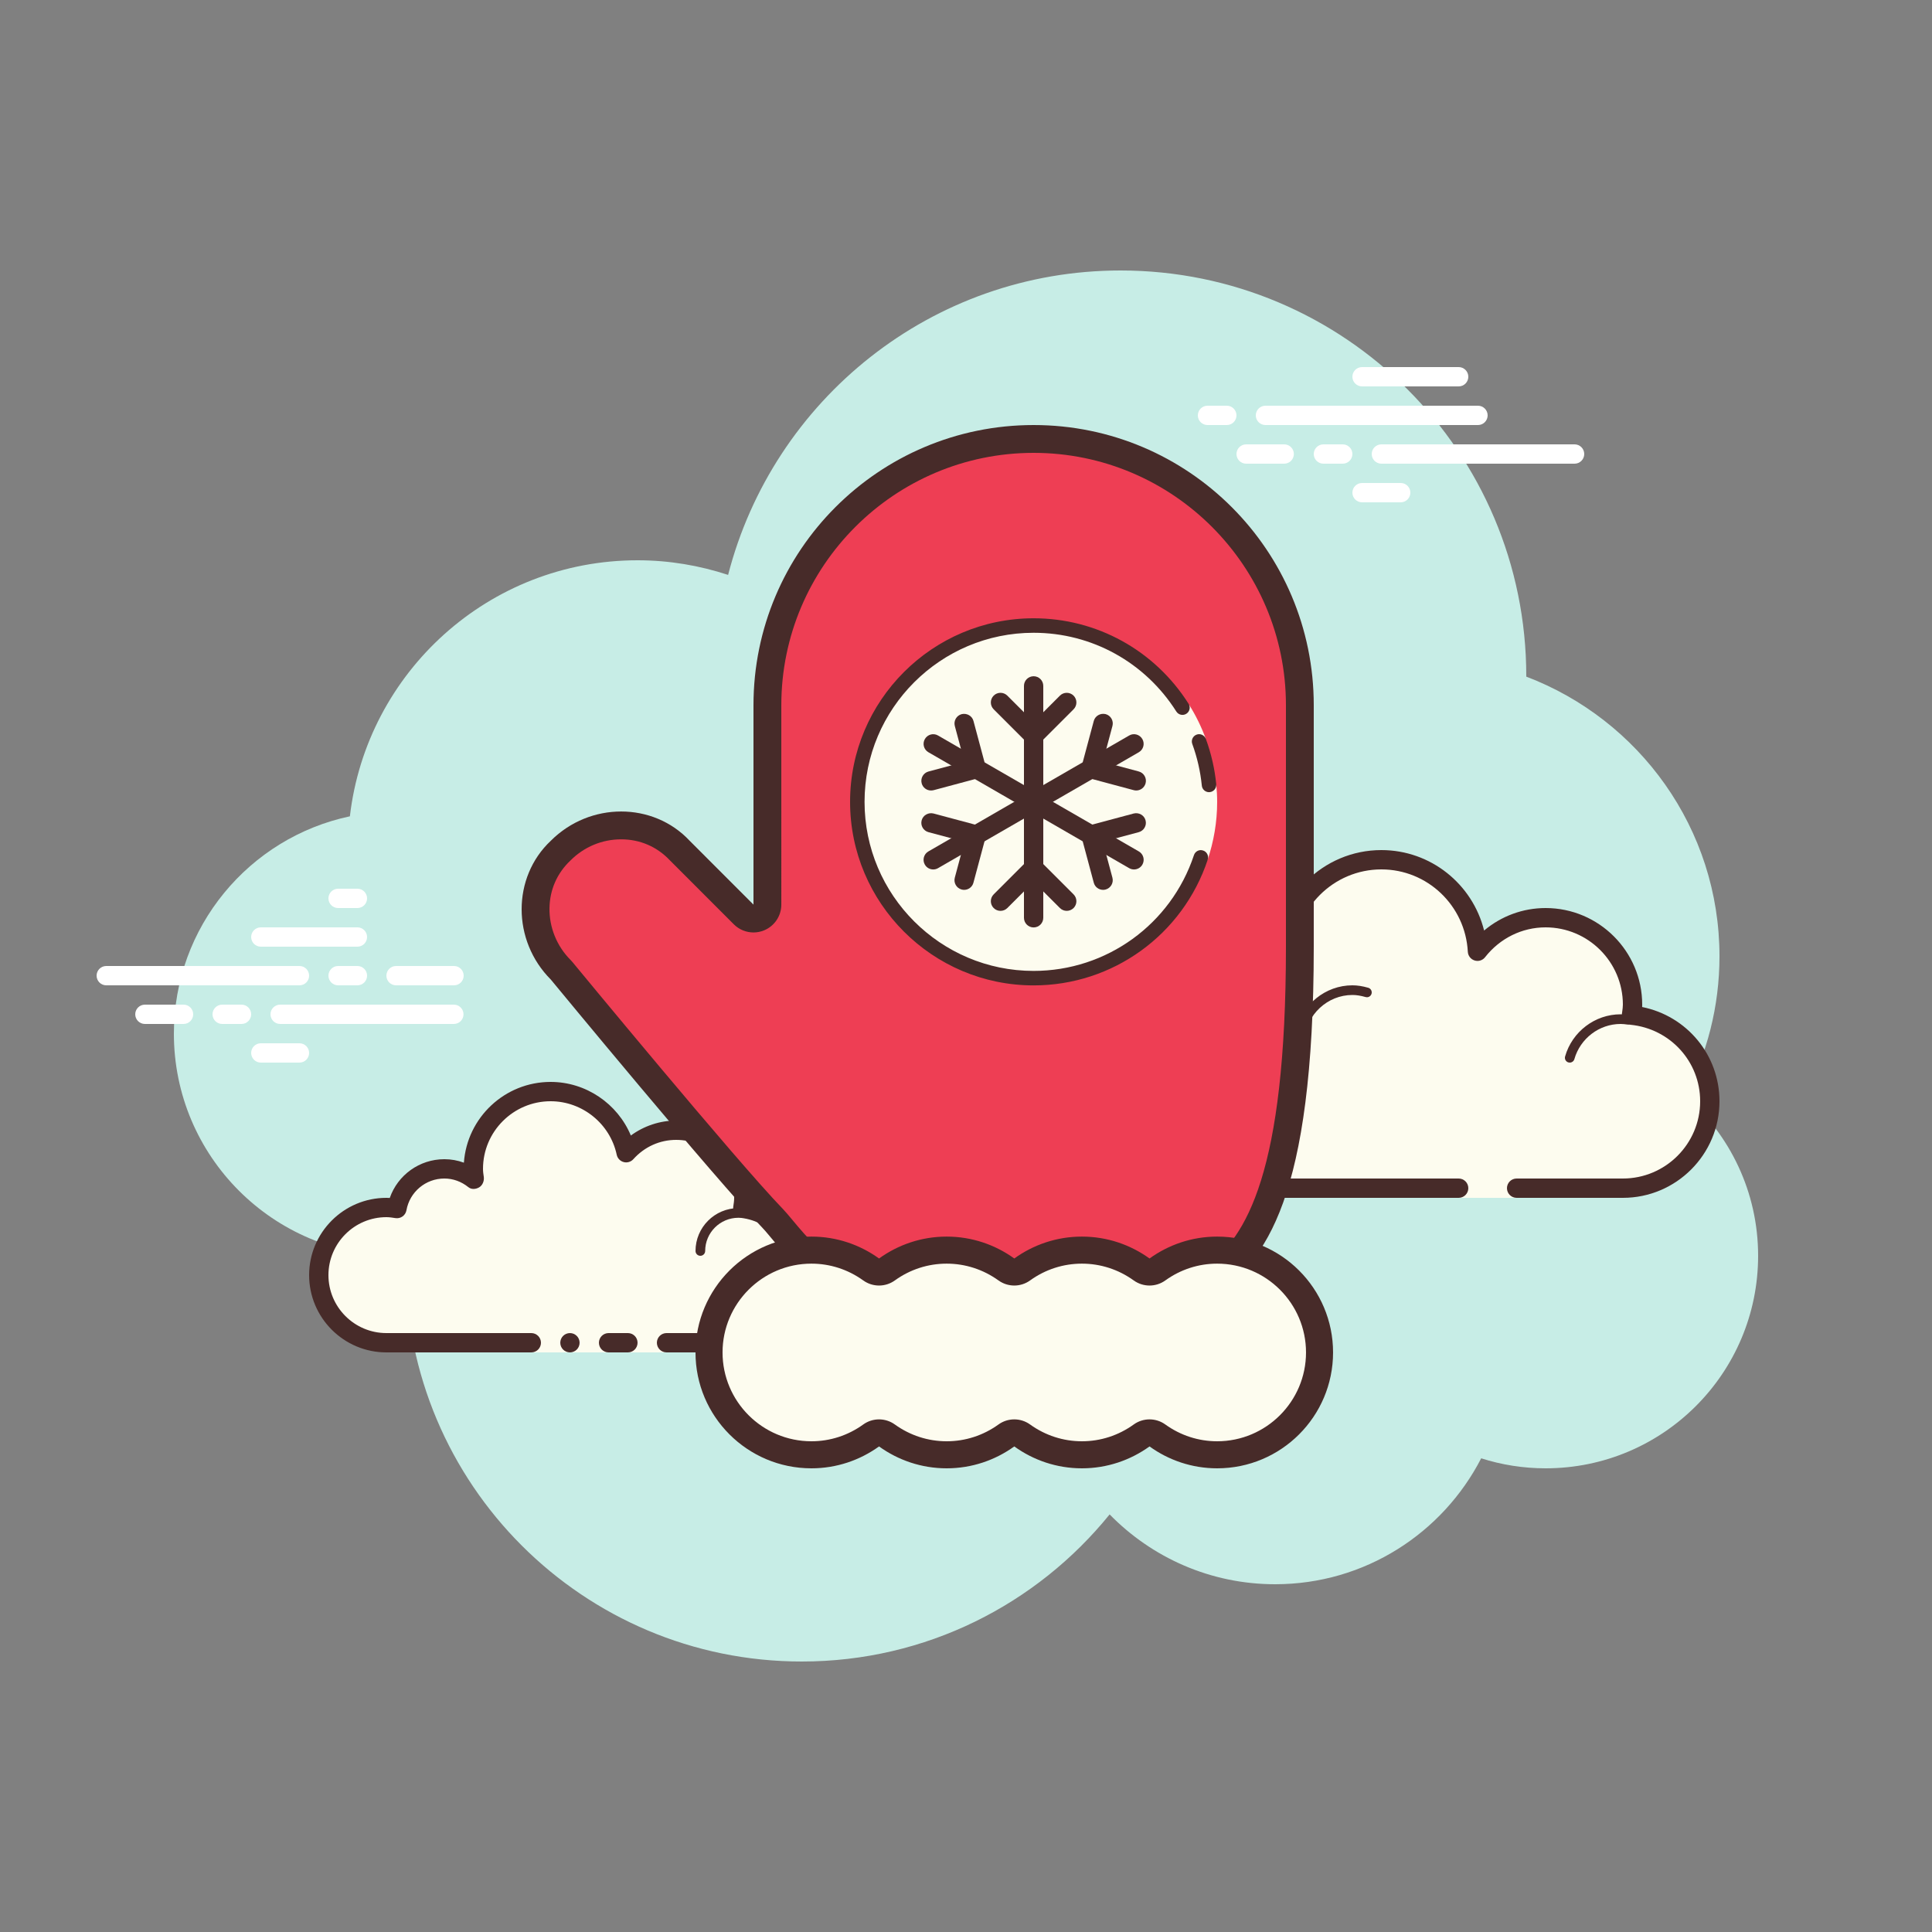 <?xml version="1.0" encoding="iso-8859-1"?>
<!-- Generator: Adobe Illustrator 22.1.0, SVG Export Plug-In . SVG Version: 6.00 Build 0)  -->
<svg version="1.1" id="Layer_1" xmlns="http://www.w3.org/2000/svg" xmlns:xlink="http://www.w3.org/1999/xlink" x="0px" y="0px"
	 viewBox="0 0 100 100" style="enable-background:new 0 0 100 100;" xml:space="preserve">
<rect x="0" y="0" width="100" height="100" fill="#808080" stroke="none"/>
<path style="fill:#C7EDE6;" d="M87.215,56.71C88.35,54.555,89,52.105,89,49.5c0-6.621-4.159-12.257-10.001-14.478
	C78.999,35.015,79,35.008,79,35c0-11.598-9.402-21-21-21c-9.784,0-17.981,6.701-20.313,15.757C36.211,29.272,34.638,29,33,29
	c-7.692,0-14.023,5.793-14.89,13.252C12.906,43.353,9,47.969,9,53.5C9,59.851,14.149,65,20.5,65c0.177,0,0.352-0.012,0.526-0.022
	C21.022,65.153,21,65.324,21,65.5C21,76.822,30.178,86,41.5,86c6.437,0,12.175-2.972,15.934-7.614C59.612,80.611,62.64,82,66,82
	c4.65,0,8.674-2.65,10.666-6.518C77.718,75.817,78.837,76,80,76c6.075,0,11-4.925,11-11C91,61.689,89.53,58.727,87.215,56.71z"/>
<g>
	<path style="fill:#FDFCEF;" d="M75.5,61.5V62h3v-0.5c0,0,4.242,0,5.5,0c2.485,0,4.5-2.015,4.5-4.5c0-2.333-1.782-4.229-4.055-4.455
		C84.467,52.364,84.5,52.187,84.5,52c0-2.485-2.015-4.5-4.5-4.5c-1.438,0-2.703,0.686-3.527,1.736
		C76.333,46.6,74.171,44.5,71.5,44.5c-2.761,0-5,2.239-5,5c0,0.446,0.077,0.87,0.187,1.282C66.045,50.005,65.086,49.5,64,49.5
		c-1.781,0-3.234,1.335-3.455,3.055C60.364,52.533,60.187,52.5,60,52.5c-2.485,0-4.5,2.015-4.5,4.5s2.015,4.5,4.5,4.5s9.5,0,9.5,0
		H75.5z"/>
	<path style="fill:#472B29;" d="M71.5,44c-3.033,0-5.5,2.467-5.5,5.5c0,0.016,0,0.031,0,0.047C65.398,49.192,64.71,49,64,49
		c-1.831,0-3.411,1.261-3.858,3.005C60.095,52.002,60.048,52,60,52c-2.757,0-5,2.243-5,5s2.243,5,5,5h15.5
		c0.276,0,0.5-0.224,0.5-0.5S75.776,61,75.5,61H60c-2.206,0-4-1.794-4-4s1.794-4,4-4c0.117,0,0.23,0.017,0.343,0.032l0.141,0.019
		c0.021,0.003,0.041,0.004,0.062,0.004c0.246,0,0.462-0.185,0.495-0.437C61.232,51.125,62.504,50,64,50
		c0.885,0,1.723,0.401,2.301,1.1c0.098,0.118,0.241,0.182,0.386,0.182c0.078,0,0.156-0.018,0.228-0.056
		c0.209-0.107,0.314-0.346,0.254-0.573C67.054,50.218,67,49.852,67,49.5c0-2.481,2.019-4.5,4.5-4.5c2.381,0,4.347,1.872,4.474,4.263
		c0.011,0.208,0.15,0.387,0.349,0.45c0.05,0.016,0.101,0.024,0.152,0.024c0.15,0,0.296-0.069,0.392-0.192
		C77.638,48.563,78.779,48,80,48c2.206,0,4,1.794,4,4c0,0.117-0.017,0.23-0.032,0.343l-0.019,0.141
		c-0.016,0.134,0.022,0.268,0.106,0.373c0.084,0.105,0.207,0.172,0.34,0.185C86.451,53.247,88,54.949,88,57c0,2.206-1.794,4-4,4
		h-5.5c-0.276,0-0.5,0.224-0.5,0.5s0.224,0.5,0.5,0.5H84c2.757,0,5-2.243,5-5c0-2.397-1.689-4.413-4.003-4.877
		C84.999,52.082,85,52.041,85,52c0-2.757-2.243-5-5-5c-1.176,0-2.293,0.416-3.183,1.164C76.219,45.76,74.055,44,71.5,44L71.5,44z"/>
	<path style="fill:#472B29;" d="M70,51c-1.403,0-2.609,0.999-2.913,2.341C66.72,53.119,66.301,53,65.875,53
		c-1.202,0-2.198,0.897-2.353,2.068C63.319,55.022,63.126,55,62.937,55c-1.529,0-2.811,1.2-2.918,2.732
		C60.01,57.87,60.114,57.99,60.251,58c0.006,0,0.012,0,0.018,0c0.13,0,0.24-0.101,0.249-0.232c0.089-1.271,1.151-2.268,2.419-2.268
		c0.229,0,0.47,0.042,0.738,0.127c0.022,0.007,0.045,0.01,0.067,0.01c0.055,0,0.11-0.02,0.156-0.054
		C63.962,55.537,64,55.455,64,55.375c0-1.034,0.841-1.875,1.875-1.875c0.447,0,0.885,0.168,1.231,0.473
		c0.047,0.041,0.106,0.063,0.165,0.063c0.032,0,0.063-0.006,0.093-0.019c0.088-0.035,0.148-0.117,0.155-0.212
		C67.623,52.512,68.712,51.5,70,51.5c0.208,0,0.425,0.034,0.682,0.107c0.023,0.007,0.047,0.01,0.07,0.01
		c0.109,0,0.207-0.073,0.239-0.182c0.038-0.133-0.039-0.271-0.172-0.309C70.517,51.04,70.256,51,70,51L70,51z"/>
	<path style="fill:#472B29;" d="M83.883,52.5c-1.326,0-2.508,0.897-2.874,2.182c-0.038,0.133,0.039,0.271,0.172,0.309
		C81.205,54.997,81.228,55,81.25,55c0.109,0,0.209-0.072,0.24-0.182C81.795,53.748,82.779,53,83.883,53
		c0.117,0,0.23,0.014,0.342,0.029c0.012,0.002,0.023,0.003,0.035,0.003c0.121,0,0.229-0.092,0.246-0.217
		c0.019-0.137-0.077-0.263-0.214-0.281C84.158,52.516,84.022,52.5,83.883,52.5L83.883,52.5z"/>
</g>
<g>
	<path style="fill:#FFFFFF;" d="M15.5,51h-10C5.224,51,5,50.776,5,50.5S5.224,50,5.5,50h10c0.276,0,0.5,0.224,0.5,0.5
		S15.777,51,15.5,51z"/>
	<path style="fill:#FFFFFF;" d="M18.5,51h-1c-0.276,0-0.5-0.224-0.5-0.5s0.224-0.5,0.5-0.5h1c0.276,0,0.5,0.224,0.5,0.5
		S18.777,51,18.5,51z"/>
	<path style="fill:#FFFFFF;" d="M23.491,53H14.5c-0.276,0-0.5-0.224-0.5-0.5s0.224-0.5,0.5-0.5h8.991c0.276,0,0.5,0.224,0.5,0.5
		S23.767,53,23.491,53z"/>
	<path style="fill:#FFFFFF;" d="M12.5,53h-1c-0.276,0-0.5-0.224-0.5-0.5s0.224-0.5,0.5-0.5h1c0.276,0,0.5,0.224,0.5,0.5
		S12.777,53,12.5,53z"/>
	<path style="fill:#FFFFFF;" d="M9.5,53h-2C7.224,53,7,52.776,7,52.5S7.224,52,7.5,52h2c0.276,0,0.5,0.224,0.5,0.5S9.777,53,9.5,53z
		"/>
	<path style="fill:#FFFFFF;" d="M15.5,55h-2c-0.276,0-0.5-0.224-0.5-0.5s0.224-0.5,0.5-0.5h2c0.276,0,0.5,0.224,0.5,0.5
		S15.776,55,15.5,55z"/>
	<path style="fill:#FFFFFF;" d="M18.5,46c-0.177,0-0.823,0-1,0c-0.276,0-0.5,0.224-0.5,0.5c0,0.276,0.224,0.5,0.5,0.5
		c0.177,0,0.823,0,1,0c0.276,0,0.5-0.224,0.5-0.5C19,46.224,18.776,46,18.5,46z"/>
	<path style="fill:#FFFFFF;" d="M18.5,48c-0.177,0-4.823,0-5,0c-0.276,0-0.5,0.224-0.5,0.5c0,0.276,0.224,0.5,0.5,0.5
		c0.177,0,4.823,0,5,0c0.276,0,0.5-0.224,0.5-0.5C19,48.224,18.776,48,18.5,48z"/>
	<path style="fill:#FFFFFF;" d="M23.5,50c-0.177,0-2.823,0-3,0c-0.276,0-0.5,0.224-0.5,0.5c0,0.276,0.224,0.5,0.5,0.5
		c0.177,0,2.823,0,3,0c0.276,0,0.5-0.224,0.5-0.5C24,50.224,23.776,50,23.5,50z"/>
</g>
<g>
	<path style="fill:#FFFFFF;" d="M63.5,22h-1c-0.276,0-0.5-0.224-0.5-0.5s0.224-0.5,0.5-0.5h1c0.276,0,0.5,0.224,0.5,0.5
		S63.776,22,63.5,22z"/>
	<path style="fill:#FFFFFF;" d="M76.5,22h-11c-0.276,0-0.5-0.224-0.5-0.5s0.224-0.5,0.5-0.5h11c0.276,0,0.5,0.224,0.5,0.5
		S76.776,22,76.5,22z"/>
	<path style="fill:#FFFFFF;" d="M81.5,24h-10c-0.276,0-0.5-0.224-0.5-0.5s0.224-0.5,0.5-0.5h10c0.276,0,0.5,0.224,0.5,0.5
		S81.777,24,81.5,24z"/>
	<path style="fill:#FFFFFF;" d="M69.5,24h-1c-0.276,0-0.5-0.224-0.5-0.5s0.224-0.5,0.5-0.5h1c0.276,0,0.5,0.224,0.5,0.5
		S69.776,24,69.5,24z"/>
	<path style="fill:#FFFFFF;" d="M66.47,24H64.5c-0.276,0-0.5-0.224-0.5-0.5s0.224-0.5,0.5-0.5h1.97c0.276,0,0.5,0.224,0.5,0.5
		S66.746,24,66.47,24z"/>
	<path style="fill:#FFFFFF;" d="M75.5,20h-5c-0.276,0-0.5-0.224-0.5-0.5s0.224-0.5,0.5-0.5h5c0.276,0,0.5,0.224,0.5,0.5
		S75.777,20,75.5,20z"/>
	<path style="fill:#FFFFFF;" d="M72.5,26h-2c-0.276,0-0.5-0.224-0.5-0.5s0.224-0.5,0.5-0.5h2c0.276,0,0.5,0.224,0.5,0.5
		S72.776,26,72.5,26z"/>
</g>
<g>
	<path style="fill:#FDFCEF;" d="M34.5,69.5c0,0,1.567,0,3.5,0s3.5-1.567,3.5-3.5c0-1.781-1.335-3.234-3.055-3.455
		C38.473,62.366,38.5,62.187,38.5,62c0-1.933-1.567-3.5-3.5-3.5c-1.032,0-1.95,0.455-2.59,1.165
		c-0.384-1.808-1.987-3.165-3.91-3.165c-2.209,0-4,1.791-4,4c0,0.191,0.03,0.374,0.056,0.558C24.128,60.714,23.592,60.5,23,60.5
		c-1.228,0-2.245,0.887-2.455,2.055C20.366,62.527,20.187,62.5,20,62.5c-1.933,0-3.5,1.567-3.5,3.5s1.567,3.5,3.5,3.5s7.5,0,7.5,0
		V70h7V69.5z"/>
	<path style="fill:#472B29;" d="M36.25,65C36.112,65,36,64.888,36,64.75c0-1.223,0.995-2.218,2.218-2.218
		c0.034,0.009,0.737-0.001,1.244,0.136c0.133,0.036,0.212,0.173,0.176,0.306c-0.036,0.134-0.173,0.213-0.306,0.176
		c-0.444-0.12-1.1-0.12-1.113-0.118c-0.948,0-1.719,0.771-1.719,1.718C36.5,64.888,36.388,65,36.25,65z"/>
	<circle style="fill:#472B29;" cx="29.5" cy="69.5" r="0.5"/>
	<path style="fill:#472B29;" d="M38,70h-3.5c-0.276,0-0.5-0.224-0.5-0.5s0.224-0.5,0.5-0.5H38c1.654,0,3-1.346,3-3
		c0-1.496-1.125-2.768-2.618-2.959c-0.134-0.018-0.255-0.088-0.336-0.196s-0.115-0.244-0.094-0.377C37.975,62.314,38,62.16,38,62
		c0-1.654-1.346-3-3-3c-0.85,0-1.638,0.355-2.219,1c-0.125,0.139-0.321,0.198-0.5,0.148c-0.182-0.049-0.321-0.195-0.36-0.379
		C31.58,58.165,30.141,57,28.5,57c-1.93,0-3.5,1.57-3.5,3.5c0,0.143,0.021,0.28,0.041,0.418c0.029,0.203-0.063,0.438-0.242,0.54
		c-0.179,0.102-0.396,0.118-0.556-0.01C23.878,61.155,23.449,61,23,61c-0.966,0-1.792,0.691-1.963,1.644
		c-0.048,0.267-0.296,0.446-0.569,0.405C20.314,63.025,20.16,63,20,63c-1.654,0-3,1.346-3,3s1.346,3,3,3h7.5
		c0.276,0,0.5,0.224,0.5,0.5S27.776,70,27.5,70H20c-2.206,0-4-1.794-4-4s1.794-4,4-4c0.059,0,0.116,0.002,0.174,0.006
		C20.588,60.82,21.711,60,23,60c0.349,0,0.689,0.061,1.011,0.18C24.176,57.847,26.126,56,28.5,56c1.831,0,3.466,1.127,4.153,2.774
		C33.333,58.276,34.155,58,35,58c2.206,0,4,1.794,4,4c0,0.048-0.001,0.095-0.004,0.142C40.739,62.59,42,64.169,42,66
		C42,68.206,40.206,70,38,70z"/>
	<path style="fill:#472B29;" d="M32.5,69c-0.159,0-0.841,0-1,0c-0.276,0-0.5,0.224-0.5,0.5c0,0.276,0.224,0.5,0.5,0.5
		c0.159,0,0.841,0,1,0c0.276,0,0.5-0.224,0.5-0.5C33,69.224,32.776,69,32.5,69z"/>
</g>
<g>
	<g>
		<path style="fill:#EE3E54;" d="M32.152,42.503c-1.222,0-2.416,0.496-3.286,1.366C28,44.682,27.52,45.786,27.5,46.989
			c-0.02,1.248,0.478,2.473,1.365,3.361c0.117,0.139,8.536,10.352,10.97,12.868c0.123,0.127,0.286,0.321,0.481,0.558
			c0.794,0.954,2.271,2.731,3.683,2.731h18.694c2.512-1.647,4.806-4.993,4.806-17.502V36.502c0-7.721-6.28-14.002-14-14.002
			s-14,6.281-14,14.002v11.529l-4.158-4.162c-0.812-0.865-1.915-1.346-3.117-1.365C32.201,42.503,32.176,42.503,32.152,42.503z"/>
		<path style="fill:#472B29;" d="M53.5,23.44c7.201,0,13.06,5.86,13.06,13.062v12.502c0,11.675-2.049,15.049-4.158,16.562H44
			c-0.971,0-2.365-1.677-2.961-2.393c-0.215-0.258-0.394-0.471-0.528-0.609c-2.408-2.49-10.803-12.674-10.887-12.776
			c-0.029-0.036-0.06-0.07-0.093-0.102c-0.709-0.709-1.106-1.687-1.09-2.682c0.015-0.947,0.391-1.812,1.09-2.469
			c0.703-0.704,1.634-1.091,2.62-1.091c0.969,0,1.854,0.376,2.526,1.091l3.305,3.307c0.275,0.276,0.644,0.422,1.019,0.422
			c0.185,0,0.372-0.036,0.551-0.11c0.538-0.223,0.889-0.748,0.889-1.331V36.502C40.44,29.3,46.299,23.44,53.5,23.44 M53.5,22
			C45.492,22,39,28.493,39,36.502c0,0.169,0,10.321,0,10.321l-3.305-3.307c-0.945-1.009-2.237-1.513-3.544-1.513
			s-2.631,0.504-3.639,1.513c-2.016,1.891-2.016,5.17,0,7.188c0,0,8.488,10.302,10.964,12.862C40.134,64.246,42,67.006,44,67.006
			h18.841C65.489,65.329,68,62.006,68,49.004c0-2.521,0-12.502,0-12.502C68,28.493,61.508,22,53.5,22L53.5,22z"/>
	</g>
	<g>
		<path style="fill:#FDFCEF;" d="M62.956,40.628h-0.376c-0.078-0.783-0.255-1.537-0.515-2.25l0.311-0.125l0.032-0.022
			c-0.227-0.616-0.514-1.202-0.858-1.75l-0.05,0.022l-0.296,0.125c-1.618-2.552-4.46-4.251-7.704-4.251
			c-5.04,0-9.125,4.086-9.125,9.126s4.085,9.126,9.125,9.126c4.034,0,7.45-2.621,8.656-6.251l0.344,0.125l0.005,0.006
			C62.821,43.563,63,42.554,63,41.503C63,41.207,62.982,40.916,62.956,40.628z"/>
		<g>
			<path style="fill:#472B29;" d="M53.5,42.003c-0.276,0-0.5-0.224-0.5-0.5v-6.001c0-0.276,0.224-0.5,0.5-0.5s0.5,0.224,0.5,0.5
				v6.001C54,41.779,53.776,42.003,53.5,42.003z"/>
			<path style="fill:#472B29;" d="M53.5,38.781l-2.068-2.068c-0.195-0.195-0.195-0.512,0-0.707s0.512-0.195,0.707,0l1.361,1.361
				l1.361-1.361c0.195-0.195,0.512-0.195,0.707,0s0.195,0.512,0,0.707L53.5,38.781z"/>
			<path style="fill:#472B29;" d="M53.5,42.003c-0.085,0-0.171-0.021-0.25-0.067l-5.196-3c-0.239-0.138-0.321-0.443-0.183-0.683
				c0.138-0.239,0.444-0.323,0.683-0.183l5.196,3c0.239,0.138,0.321,0.443,0.183,0.683C53.84,41.913,53.672,42.003,53.5,42.003z"/>
			<path style="fill:#472B29;" d="M48.188,40.916c-0.221,0-0.423-0.147-0.482-0.371c-0.071-0.267,0.087-0.54,0.354-0.612
				l1.859-0.497l-0.498-1.859c-0.071-0.268,0.087-0.541,0.354-0.613c0.267-0.064,0.542,0.088,0.612,0.354l0.757,2.826l-2.825,0.757
				C48.275,40.91,48.231,40.916,48.188,40.916z"/>
			<path style="fill:#472B29;" d="M48.304,45.003c-0.173,0-0.341-0.09-0.434-0.25c-0.138-0.239-0.056-0.545,0.183-0.683l5.196-3
				c0.238-0.14,0.545-0.057,0.683,0.183s0.056,0.545-0.183,0.683l-5.196,3C48.475,44.982,48.389,45.003,48.304,45.003z"/>
			<path style="fill:#472B29;" d="M49.904,46.059c-0.043,0-0.086-0.006-0.13-0.017c-0.267-0.072-0.425-0.346-0.354-0.613
				l0.498-1.859l-1.859-0.497c-0.267-0.072-0.425-0.346-0.354-0.612c0.072-0.267,0.346-0.419,0.612-0.355l2.825,0.757l-0.757,2.826
				C50.327,45.911,50.125,46.059,49.904,46.059z"/>
			<path style="fill:#472B29;" d="M53.5,48.004c-0.276,0-0.5-0.224-0.5-0.5v-6.001c0-0.276,0.224-0.5,0.5-0.5s0.5,0.224,0.5,0.5
				v6.001C54,47.78,53.776,48.004,53.5,48.004z"/>
			<path style="fill:#472B29;" d="M55.214,47.146c-0.128,0-0.256-0.049-0.354-0.147L53.5,45.639L52.139,47
				c-0.195,0.195-0.512,0.195-0.707,0s-0.195-0.512,0-0.707l2.068-2.068l2.068,2.068c0.195,0.195,0.195,0.512,0,0.707
				C55.47,47.097,55.342,47.146,55.214,47.146z"/>
			<path style="fill:#472B29;" d="M58.696,45.003c-0.085,0-0.171-0.021-0.25-0.067l-5.196-3c-0.239-0.138-0.321-0.443-0.183-0.683
				s0.444-0.322,0.683-0.183l5.196,3c0.239,0.138,0.321,0.443,0.183,0.683C59.037,44.913,58.869,45.003,58.696,45.003z"/>
			<path style="fill:#472B29;" d="M57.096,46.059c-0.221,0-0.423-0.147-0.482-0.37l-0.757-2.826l2.825-0.757
				c0.267-0.065,0.542,0.088,0.612,0.355c0.071,0.267-0.087,0.54-0.354,0.612l-1.859,0.497l0.498,1.859
				c0.071,0.268-0.087,0.541-0.354,0.613C57.183,46.053,57.139,46.059,57.096,46.059z"/>
			<path style="fill:#472B29;" d="M53.5,42.003c-0.173,0-0.341-0.09-0.434-0.25c-0.138-0.239-0.056-0.545,0.183-0.683l5.196-3
				c0.238-0.141,0.544-0.057,0.683,0.183c0.138,0.239,0.056,0.545-0.183,0.683l-5.196,3C53.671,41.981,53.585,42.003,53.5,42.003z"
				/>
			<path style="fill:#472B29;" d="M58.812,40.916c-0.043,0-0.086-0.006-0.13-0.017l-2.825-0.757l0.757-2.826
				c0.072-0.266,0.346-0.417,0.612-0.354c0.267,0.072,0.425,0.346,0.354,0.613l-0.498,1.859l1.859,0.497
				c0.267,0.072,0.425,0.346,0.354,0.612C59.234,40.768,59.032,40.916,58.812,40.916z"/>
		</g>
		<path style="fill:#472B29;" d="M53.5,51.004c-5.238,0-9.5-4.262-9.5-9.501s4.262-9.501,9.5-9.501c3.266,0,6.265,1.655,8.021,4.424
			c0.111,0.175,0.059,0.407-0.116,0.518c-0.175,0.112-0.406,0.059-0.518-0.115c-1.618-2.553-4.38-4.077-7.388-4.077
			c-4.825,0-8.75,3.925-8.75,8.751s3.925,8.751,8.75,8.751c3.773,0,7.109-2.409,8.3-5.994c0.065-0.196,0.276-0.307,0.474-0.237
			c0.197,0.064,0.303,0.277,0.238,0.474C61.219,48.388,57.597,51.004,53.5,51.004z"/>
		<path style="fill:#472B29;" d="M62.579,41.003c-0.19,0-0.354-0.145-0.373-0.338c-0.073-0.734-0.239-1.46-0.494-2.159
			c-0.071-0.194,0.029-0.41,0.224-0.482c0.191-0.072,0.41,0.029,0.48,0.224c0.277,0.758,0.458,1.546,0.536,2.342
			c0.021,0.206-0.13,0.39-0.336,0.41C62.604,41.002,62.591,41.003,62.579,41.003z"/>
	</g>
	<g>
		<path style="fill:#FDFCEF;" d="M59.499,74.25l0.292,0.211c0.944,0.679,2.053,1.038,3.208,1.038c3.033,0,5.5-2.466,5.5-5.497
			c0-3.031-2.467-5.497-5.5-5.497c-1.155,0-2.264,0.359-3.208,1.038l-0.292,0.211l-0.292-0.211c-1.888-1.358-4.528-1.358-6.416,0
			l-0.292,0.211l-0.292-0.211c-1.888-1.358-4.528-1.358-6.416,0l-0.292,0.211l-0.292-0.211c-0.944-0.679-2.053-1.038-3.208-1.038
			c-3.033,0-5.5,2.466-5.5,5.497c0,3.031,2.467,5.497,5.5,5.497c1.155,0,2.264-0.359,3.208-1.038l0.292-0.211l0.292,0.211
			c1.888,1.358,4.528,1.358,6.416,0l0.292-0.211l0.292,0.211c1.888,1.358,4.528,1.358,6.416,0L59.499,74.25z"/>
		<path style="fill:#472B29;" d="M62.999,65.406c2.537,0,4.6,2.062,4.6,4.597c0,2.535-2.064,4.597-4.6,4.597
			c-0.965,0-1.892-0.301-2.682-0.869c-0.244-0.176-0.531-0.264-0.818-0.264s-0.574,0.088-0.818,0.264
			c-0.79,0.569-1.717,0.869-2.682,0.869s-1.892-0.301-2.682-0.869c-0.244-0.176-0.531-0.264-0.818-0.264s-0.574,0.088-0.818,0.264
			c-0.79,0.569-1.717,0.869-2.682,0.869s-1.892-0.301-2.682-0.869c-0.244-0.176-0.531-0.264-0.818-0.264s-0.574,0.088-0.818,0.264
			c-0.79,0.569-1.717,0.869-2.682,0.869c-2.537,0-4.6-2.062-4.6-4.597c0-2.535,2.064-4.597,4.6-4.597
			c0.965,0,1.892,0.301,2.682,0.869c0.244,0.176,0.531,0.264,0.818,0.264s0.574-0.088,0.818-0.264
			c0.79-0.569,1.717-0.869,2.682-0.869s1.892,0.301,2.682,0.869c0.244,0.176,0.531,0.264,0.818,0.264s0.574-0.088,0.818-0.264
			c0.79-0.569,1.717-0.869,2.682-0.869s1.892,0.301,2.682,0.869c0.244,0.176,0.531,0.264,0.818,0.264s0.574-0.088,0.818-0.264
			C61.107,65.707,62.034,65.406,62.999,65.406 M62.999,64.006c-1.308,0-2.514,0.423-3.5,1.133c-0.986-0.71-2.192-1.133-3.5-1.133
			s-2.514,0.423-3.5,1.133c-0.986-0.71-2.192-1.133-3.5-1.133s-2.514,0.423-3.5,1.133c-0.986-0.71-2.192-1.133-3.5-1.133
			c-3.313,0-6,2.686-6,5.997c0,3.311,2.688,5.997,6,5.997c1.308,0,2.514-0.423,3.5-1.133c0.986,0.71,2.192,1.133,3.5,1.133
			s2.514-0.423,3.5-1.133c0.986,0.71,2.192,1.133,3.5,1.133s2.514-0.423,3.5-1.133c0.986,0.71,2.192,1.133,3.5,1.133
			c3.313,0,6-2.686,6-5.997C68.999,66.692,66.312,64.006,62.999,64.006L62.999,64.006z"/>
	</g>
</g>
</svg>
